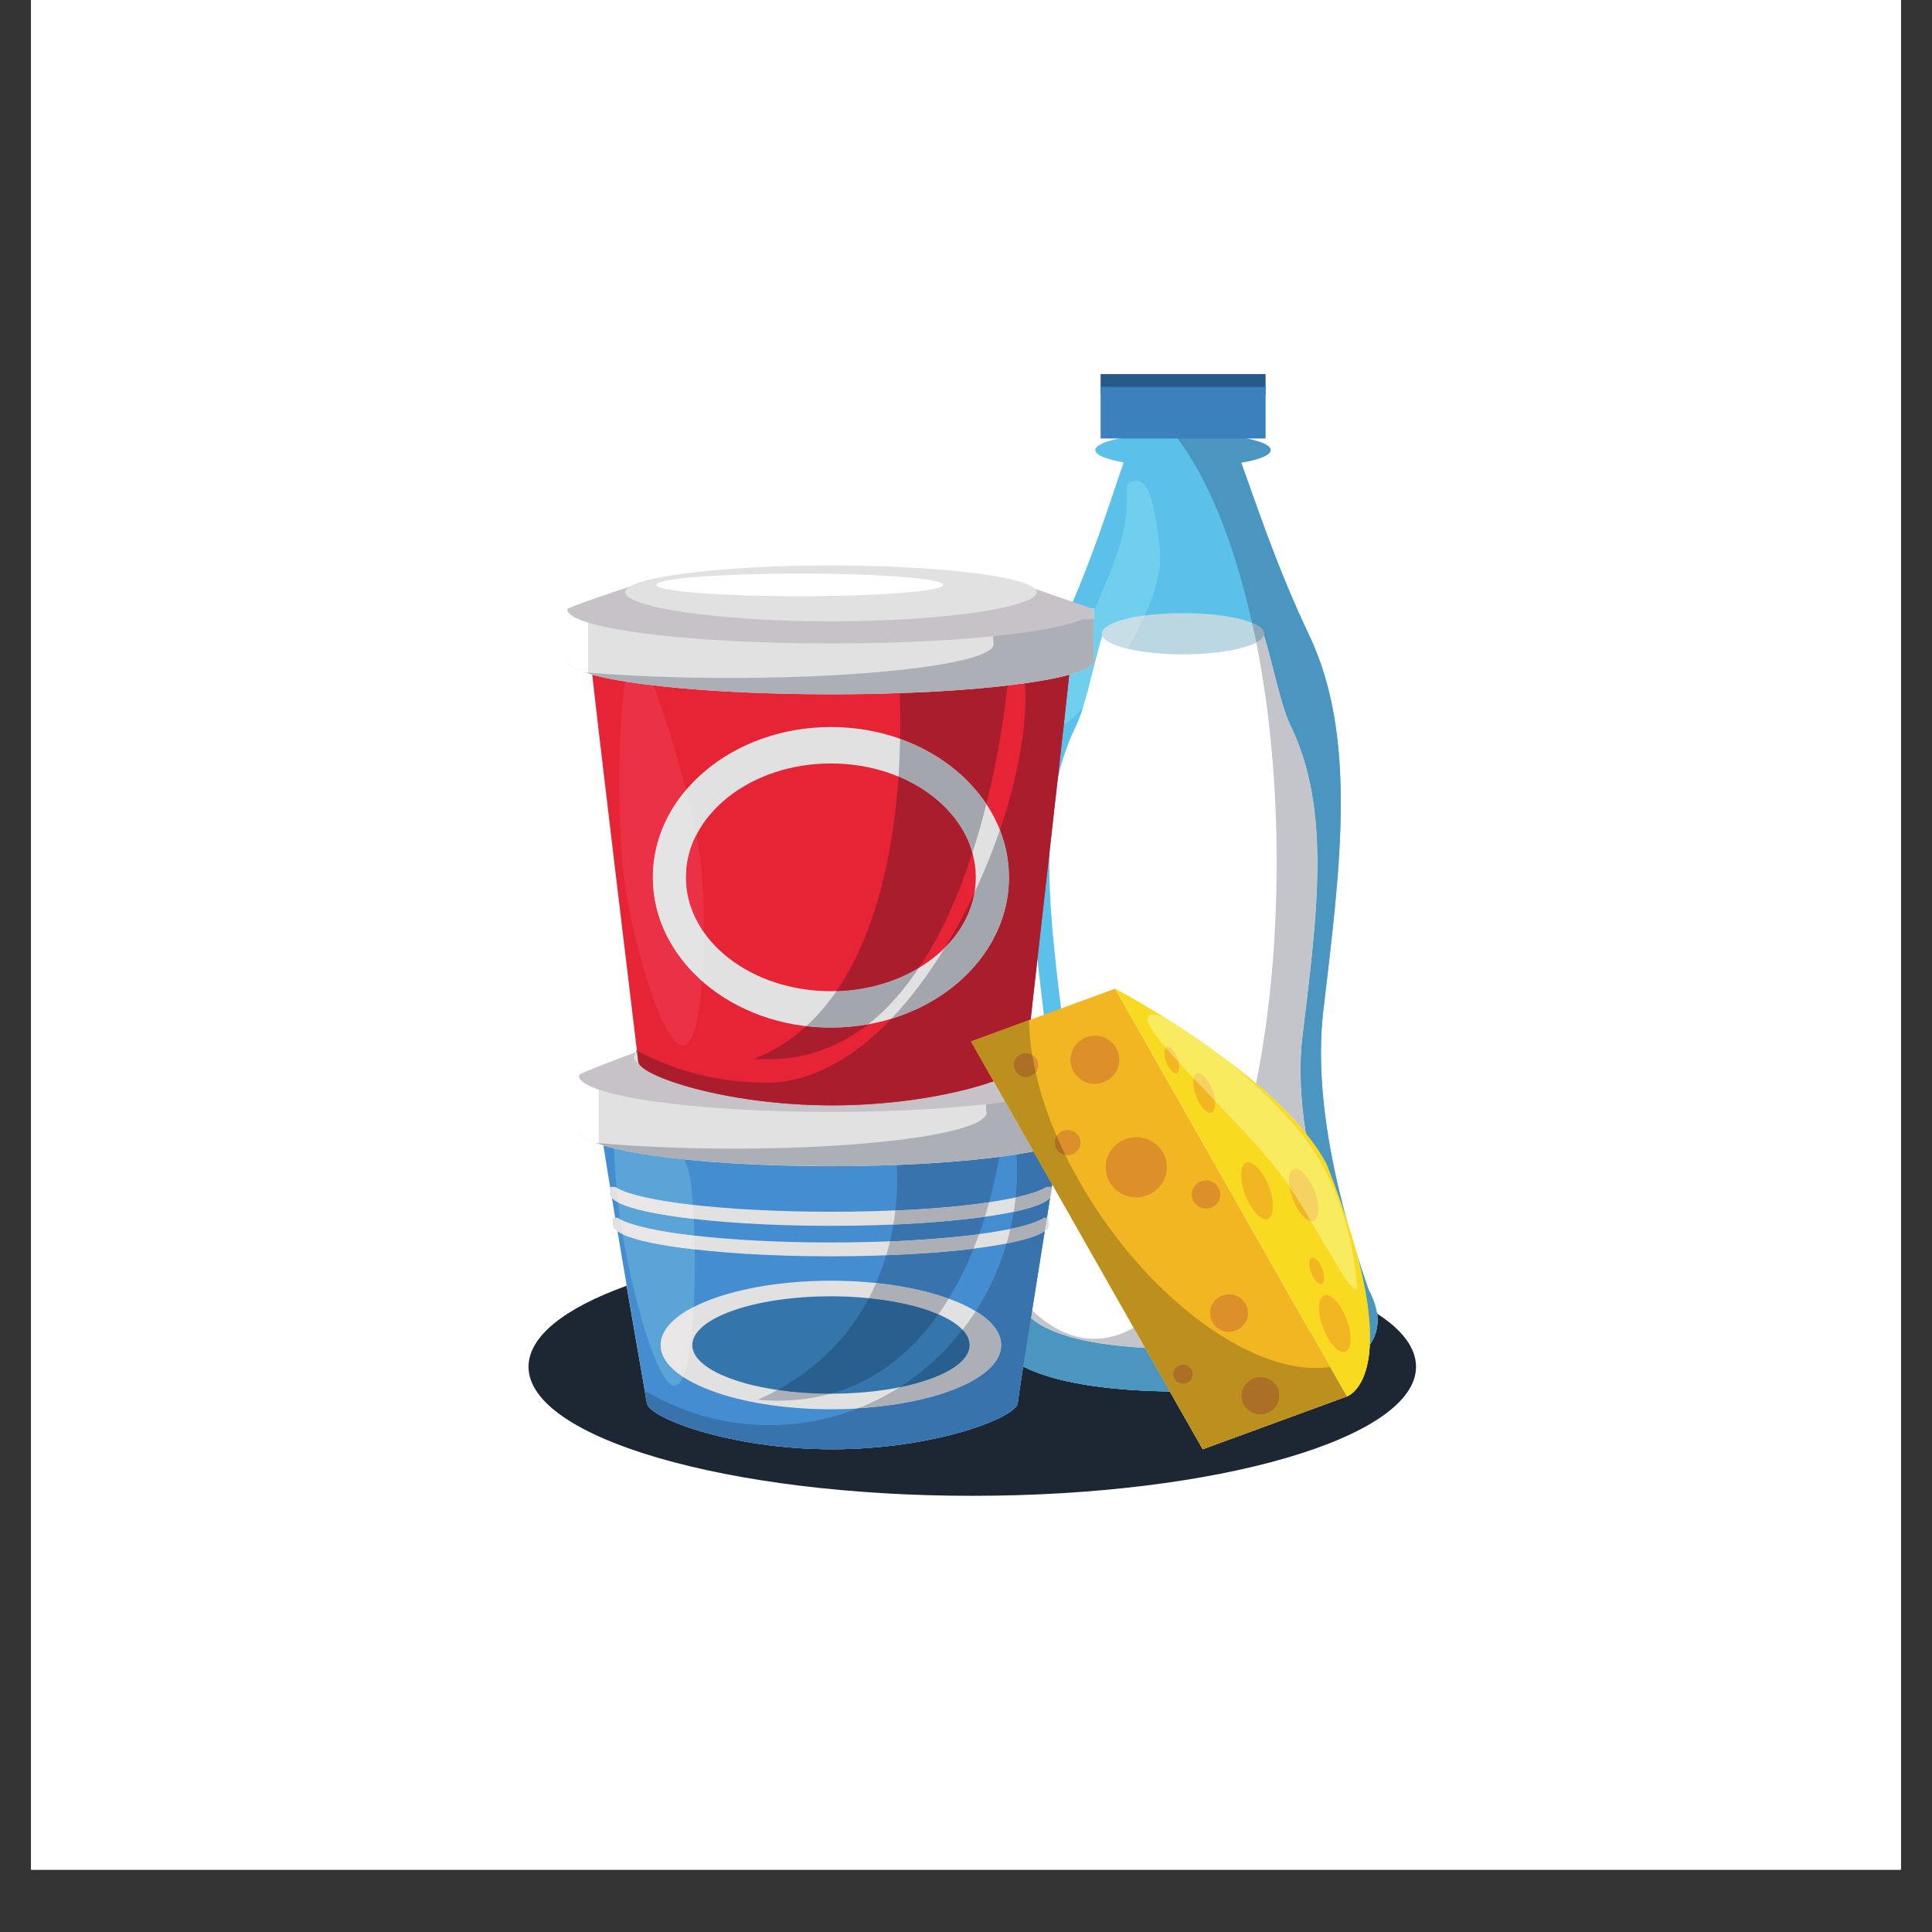 <svg xmlns="http://www.w3.org/2000/svg" xmlns:xlink="http://www.w3.org/1999/xlink" width="40" zoomAndPan="magnify" viewBox="0 0 30 30" height="40" preserveAspectRatio="xMidYMid meet" version="1.0"><rect x="0" y="0" width="30" height="30" fill="#333333" stroke="none"/><defs><clipPath id="c1c06e1f39"><path d="M 0.484 0 L 29.516 0 L 29.516 29.031 L 0.484 29.031 Z M 0.484 0 " clip-rule="nonzero"/></clipPath><clipPath id="6b7a01019d"><path d="M 8.207 19 L 21.996 19 L 21.996 23.227 L 8.207 23.227 Z M 8.207 19 " clip-rule="nonzero"/></clipPath><clipPath id="4a7cd8a871"><path d="M 15 6 L 21.996 6 L 21.996 22 L 15 22 Z M 15 6 " clip-rule="nonzero"/></clipPath><clipPath id="17124fe026"><path d="M 15 6 L 21.996 6 L 21.996 22 L 15 22 Z M 15 6 " clip-rule="nonzero"/></clipPath><clipPath id="b9b7976850"><path d="M 17 5.805 L 20 5.805 L 20 7 L 17 7 Z M 17 5.805 " clip-rule="nonzero"/></clipPath><clipPath id="14f2e294d7"><path d="M 8.207 16 L 17 16 L 17 19 L 8.207 19 Z M 8.207 16 " clip-rule="nonzero"/></clipPath><clipPath id="21b9253994"><path d="M 8.207 16 L 17 16 L 17 18 L 8.207 18 Z M 8.207 16 " clip-rule="nonzero"/></clipPath><clipPath id="70f6c8d652"><path d="M 8.207 16 L 17 16 L 17 18 L 8.207 18 Z M 8.207 16 " clip-rule="nonzero"/></clipPath><clipPath id="a9caeb96dd"><path d="M 8.207 9 L 17 9 L 17 11 L 8.207 11 Z M 8.207 9 " clip-rule="nonzero"/></clipPath><clipPath id="72e8c7a0d3"><path d="M 8.207 9 L 17 9 L 17 10 L 8.207 10 Z M 8.207 9 " clip-rule="nonzero"/></clipPath><clipPath id="6be0dd0724"><path d="M 17 15 L 21.996 15 L 21.996 22 L 17 22 Z M 17 15 " clip-rule="nonzero"/></clipPath><clipPath id="eaa7a9afd4"><path d="M 18.105 15.816 L 19.07 15.816 L 19.07 16.48 L 18.105 16.48 Z M 18.105 15.816 " clip-rule="nonzero"/></clipPath><clipPath id="6754bc14fc"><path d="M 19.035 16.449 C 18.711 16.207 18.391 15.992 18.117 15.816 C 18.348 15.926 18.684 16.16 19.035 16.449 " clip-rule="nonzero"/></clipPath><clipPath id="d7c9281f8c"><path d="M 17 15 L 21.996 15 L 21.996 21 L 17 21 Z M 17 15 " clip-rule="nonzero"/></clipPath></defs><g clip-path="url(#c1c06e1f39)"><path fill="#ffffff" d="M 0.484 0 L 29.516 0 L 29.516 36.289 L 0.484 36.289 Z M 0.484 0 " fill-opacity="1" fill-rule="nonzero"/><path fill="#ffffff" d="M 0.484 0 L 29.516 0 L 29.516 29.031 L 0.484 29.031 Z M 0.484 0 " fill-opacity="1" fill-rule="nonzero"/><path fill="#ffffff" d="M 0.484 0 L 29.516 0 L 29.516 29.031 L 0.484 29.031 Z M 0.484 0 " fill-opacity="1" fill-rule="nonzero"/></g><g clip-path="url(#6b7a01019d)"><path fill="#1c2733" d="M 15.098 23.227 C 11.293 23.227 8.207 22.328 8.207 21.223 C 8.207 20.746 8.777 20.309 9.73 19.965 C 9.848 20.648 9.957 21.289 10.012 21.594 C 10.016 21.617 10.02 21.637 10.02 21.652 C 10.031 21.723 10.039 21.766 10.043 21.773 C 10.043 21.777 10.043 21.777 10.043 21.777 C 10.043 22.008 11.332 22.504 12.922 22.504 C 14.512 22.504 15.805 22.008 15.805 21.777 C 15.805 21.762 15.836 21.547 15.887 21.219 C 16.398 21.477 17.223 21.594 18.164 21.605 L 18.676 22.504 L 20.914 21.684 C 20.914 21.684 21.238 21.582 21.27 20.879 C 21.348 20.77 21.391 20.641 21.391 20.5 C 21.391 20.477 21.387 20.453 21.387 20.43 C 21.387 20.434 21.387 20.434 21.387 20.434 C 21.387 20.434 21.387 20.43 21.387 20.43 C 21.387 20.426 21.387 20.414 21.383 20.398 C 21.773 20.648 21.988 20.93 21.988 21.223 C 21.988 22.328 18.906 23.227 15.098 23.227 " fill-opacity="1" fill-rule="nonzero"/></g><g clip-path="url(#4a7cd8a871)"><path fill="#5bc1ea" d="M 21.387 20.43 C 21.391 20.434 21.391 20.426 21.383 20.398 C 21.363 20.277 21.32 20.156 21.254 20.031 C 20.973 19.223 20.359 17.332 20.547 15.707 C 20.801 13.523 21.09 11.477 20.332 9.871 C 19.816 8.789 19.48 7.746 19.273 7.184 C 19.555 7.137 19.73 7.066 19.73 6.988 C 19.73 6.844 19.121 6.727 18.371 6.727 C 17.617 6.727 17.008 6.844 17.008 6.988 C 17.008 7.066 17.18 7.133 17.449 7.18 C 17.25 7.742 16.938 8.785 16.422 9.871 C 15.66 11.477 15.949 13.523 16.203 15.707 C 16.391 17.297 15.805 19.145 15.516 19.98 C 15.41 20.156 15.352 20.332 15.352 20.5 C 15.352 21.312 16.703 21.609 18.371 21.609 C 20.039 21.609 21.391 21.312 21.391 20.5 C 21.391 20.477 21.387 20.453 21.387 20.43 " fill-opacity="1" fill-rule="nonzero"/></g><path fill="#ffffff" d="M 20.934 19.949 C 20.922 19.848 20.883 19.75 20.828 19.648 C 20.586 18.98 20.066 17.418 20.227 16.078 C 20.441 14.277 20.688 12.59 20.039 11.266 C 19.867 10.914 19.719 10.09 19.594 9.773 L 17.148 9.773 C 17.027 10.09 16.883 10.914 16.711 11.266 C 16.062 12.59 16.309 14.277 16.527 16.078 C 16.684 17.391 16.188 18.914 15.941 19.602 C 15.848 19.746 15.797 19.895 15.797 20.031 C 15.797 20.703 16.949 20.945 18.371 20.945 C 19.789 20.945 20.941 20.703 20.941 20.031 C 20.941 20.016 20.941 19.996 20.938 19.977 C 20.941 19.977 20.941 19.969 20.934 19.949 " fill-opacity="1" fill-rule="nonzero"/><path fill="#bbd7e2" d="M 19.629 9.84 C 19.629 10.016 19.066 10.16 18.371 10.16 C 17.672 10.16 17.109 10.016 17.109 9.84 C 17.109 9.664 17.672 9.52 18.371 9.52 C 19.066 9.52 19.629 9.664 19.629 9.84 " fill-opacity="1" fill-rule="nonzero"/><g clip-path="url(#17124fe026)"><path fill="#4b96c0" d="M 18.164 21.605 C 17.223 21.594 16.398 21.477 15.887 21.219 C 15.922 21.008 15.965 20.746 16.008 20.465 C 16.328 20.746 16.984 20.887 17.781 20.93 L 18.164 21.605 M 21.27 20.879 C 21.285 20.566 21.242 20.129 21.086 19.531 C 21.148 19.727 21.207 19.895 21.254 20.031 C 21.32 20.156 21.363 20.277 21.383 20.398 C 21.387 20.414 21.387 20.426 21.387 20.43 C 21.387 20.43 21.387 20.434 21.387 20.434 C 21.387 20.434 21.387 20.434 21.387 20.43 C 21.387 20.453 21.391 20.477 21.391 20.5 C 21.391 20.641 21.348 20.77 21.27 20.879 M 20.906 18.926 C 20.824 18.668 20.719 18.383 20.598 18.074 C 20.512 17.914 20.406 17.758 20.277 17.602 C 20.199 17.102 20.164 16.574 20.227 16.078 C 20.441 14.277 20.688 12.59 20.039 11.266 C 19.883 10.945 19.746 10.227 19.625 9.863 C 19.629 9.855 19.629 9.848 19.629 9.84 C 19.629 9.777 19.562 9.719 19.441 9.672 C 19.16 8.402 18.734 7.371 18.227 6.73 C 18.273 6.73 18.32 6.727 18.371 6.727 C 19.121 6.727 19.73 6.844 19.73 6.988 C 19.73 7.066 19.555 7.137 19.273 7.184 C 19.48 7.746 19.816 8.789 20.332 9.871 C 20.699 10.645 20.82 11.523 20.82 12.469 C 20.82 13.484 20.68 14.578 20.547 15.707 C 20.523 15.918 20.512 16.133 20.512 16.348 C 20.512 17.25 20.703 18.18 20.906 18.926 " fill-opacity="1" fill-rule="nonzero"/></g><path fill="#c3c5ca" d="M 17.781 20.93 C 16.984 20.887 16.328 20.746 16.008 20.465 C 16.016 20.426 16.02 20.387 16.027 20.348 C 16.328 20.633 16.656 20.789 16.992 20.789 C 17.203 20.789 17.406 20.73 17.602 20.617 L 17.781 20.93 M 20.277 17.602 C 20.062 17.328 19.789 17.066 19.504 16.824 C 19.711 15.797 19.824 14.629 19.824 13.391 C 19.824 12.16 19.711 11 19.508 9.977 C 19.574 9.941 19.613 9.906 19.625 9.863 C 19.746 10.227 19.883 10.945 20.039 11.266 C 20.688 12.59 20.441 14.277 20.227 16.078 C 20.164 16.574 20.199 17.102 20.277 17.602 " fill-opacity="1" fill-rule="nonzero"/><path fill="#93a8b8" d="M 19.508 9.977 C 19.488 9.875 19.465 9.77 19.441 9.672 C 19.562 9.719 19.629 9.777 19.629 9.84 C 19.629 9.848 19.629 9.855 19.625 9.863 C 19.613 9.906 19.574 9.941 19.508 9.977 " fill-opacity="1" fill-rule="nonzero"/><g clip-path="url(#b9b7976850)"><path fill="#265b89" d="M 19.652 6.129 L 17.09 6.129 L 17.09 5.809 L 19.652 5.809 L 19.652 6.129 " fill-opacity="1" fill-rule="nonzero"/></g><path fill="#3b81bd" d="M 19.652 6.809 L 17.09 6.809 L 17.09 6.008 L 19.652 6.008 L 19.652 6.809 " fill-opacity="1" fill-rule="nonzero"/><path fill="#70cfed" d="M 16.52 11.25 C 16.555 10.922 16.586 10.656 16.602 10.477 C 16.852 10.41 16.992 10.332 16.992 10.254 C 16.992 10.254 16.992 10.25 16.992 10.25 C 16.98 10.23 16.977 9.844 16.984 9.613 C 16.984 9.566 16.984 9.527 16.984 9.5 C 17.117 9.184 17.246 8.879 17.332 8.637 C 17.668 7.703 17.328 7.492 17.637 7.465 C 17.641 7.465 17.648 7.465 17.656 7.465 C 17.777 7.465 17.922 7.621 18.012 8.559 C 18.039 8.848 17.938 9.203 17.777 9.555 C 17.379 9.609 17.109 9.715 17.109 9.84 C 17.109 9.852 17.113 9.863 17.117 9.871 C 17.027 10.156 16.926 10.641 16.812 10.996 C 16.699 11.117 16.594 11.207 16.52 11.25 " fill-opacity="1" fill-rule="nonzero"/><path fill="#ffffff" d="M 16.812 10.996 C 16.926 10.641 17.027 10.156 17.117 9.871 C 17.148 9.949 17.289 10.02 17.504 10.074 C 17.281 10.438 17.027 10.773 16.812 10.996 " fill-opacity="1" fill-rule="nonzero"/><path fill="#c7dee7" d="M 17.504 10.074 C 17.289 10.02 17.148 9.949 17.117 9.871 C 17.113 9.863 17.109 9.852 17.109 9.84 C 17.109 9.715 17.379 9.609 17.777 9.555 C 17.699 9.73 17.605 9.906 17.504 10.074 " fill-opacity="1" fill-rule="nonzero"/><path fill="#448dd0" d="M 16.465 17.543 L 9.34 17.562 C 9.34 17.727 10.043 21.77 10.043 21.777 C 10.043 22.008 11.332 22.504 12.922 22.504 C 14.512 22.504 15.805 22.008 15.805 21.777 C 15.793 21.77 16.457 17.703 16.465 17.543 " fill-opacity="1" fill-rule="nonzero"/><path fill="#e2e1e1" d="M 16.25 18.43 C 15.914 18.652 14.543 18.816 12.902 18.816 C 11.258 18.816 9.887 18.652 9.551 18.43 L 9.473 18.43 L 9.473 18.539 C 9.473 18.812 11.008 19.035 12.902 19.035 C 14.797 19.035 16.332 18.812 16.332 18.539 C 16.328 18.539 16.324 18.492 16.324 18.43 L 16.25 18.43 " fill-opacity="1" fill-rule="nonzero"/><path fill="#e2e1e1" d="M 16.211 18.91 C 15.879 19.129 14.523 19.293 12.902 19.293 C 11.281 19.293 9.926 19.129 9.594 18.91 L 9.516 18.91 L 9.516 19.02 C 9.516 19.289 11.031 19.508 12.902 19.508 C 14.773 19.508 16.289 19.289 16.289 19.02 C 16.285 19.02 16.281 18.973 16.281 18.91 L 16.211 18.91 " fill-opacity="1" fill-rule="nonzero"/><path fill="#e2e1e1" d="M 15.547 20.887 C 15.547 21.434 14.363 21.883 12.902 21.883 C 11.441 21.883 10.258 21.434 10.258 20.887 C 10.258 20.336 11.441 19.887 12.902 19.887 C 14.363 19.887 15.547 20.336 15.547 20.887 " fill-opacity="1" fill-rule="nonzero"/><path fill="#3476ac" d="M 15.055 20.887 C 15.055 21.301 14.09 21.641 12.902 21.641 C 11.711 21.641 10.75 21.301 10.75 20.887 C 10.75 20.469 11.711 20.129 12.902 20.129 C 14.09 20.129 15.055 20.469 15.055 20.887 " fill-opacity="1" fill-rule="nonzero"/><path fill="#151e29" d="M 12.922 22.504 C 11.332 22.504 10.043 22.008 10.043 21.777 C 10.043 21.777 10.043 21.777 10.043 21.773 C 10.043 21.777 10.043 21.777 10.043 21.777 C 10.043 22.008 11.332 22.504 12.922 22.504 C 14.512 22.504 15.805 22.008 15.805 21.777 C 15.805 22.008 14.512 22.504 12.922 22.504 " fill-opacity="1" fill-rule="nonzero"/><path fill="#151e29" d="M 10.02 21.652 C 10.02 21.637 10.016 21.617 10.012 21.594 C 10.016 21.617 10.02 21.637 10.02 21.652 " fill-opacity="1" fill-rule="nonzero"/><path fill="#3873ad" d="M 12.922 22.504 C 11.332 22.504 10.043 22.008 10.043 21.777 C 10.043 21.777 10.043 21.777 10.043 21.773 C 10.039 21.766 10.031 21.723 10.02 21.652 C 10.02 21.637 10.016 21.617 10.012 21.594 C 10.578 21.934 11.238 22.129 11.945 22.129 C 12.43 22.129 12.895 22.039 13.324 21.867 C 14.586 21.793 15.547 21.383 15.547 20.887 C 15.547 20.691 15.402 20.512 15.152 20.359 C 15.359 20.039 15.52 19.688 15.629 19.309 C 15.918 19.254 16.125 19.188 16.223 19.117 C 16.16 19.52 16.09 19.953 16.027 20.348 C 16.02 20.387 16.016 20.426 16.008 20.465 C 15.965 20.746 15.922 21.008 15.887 21.219 C 15.836 21.547 15.805 21.762 15.805 21.777 C 15.805 22.008 14.512 22.504 12.922 22.504 " fill-opacity="1" fill-rule="nonzero"/><path fill="#3873ad" d="M 15.688 19.082 C 15.711 18.996 15.727 18.906 15.742 18.82 C 16.039 18.754 16.238 18.68 16.305 18.602 C 16.289 18.699 16.273 18.805 16.258 18.91 L 16.211 18.91 C 16.113 18.973 15.934 19.031 15.688 19.082 M 15.77 18.594 C 15.785 18.457 15.793 18.316 15.793 18.176 C 15.793 18.09 15.789 18.008 15.785 17.926 C 15.879 17.91 15.965 17.895 16.047 17.879 L 16.34 18.391 C 16.332 18.418 16.328 18.449 16.324 18.48 C 16.324 18.465 16.324 18.449 16.324 18.43 L 16.25 18.43 C 16.16 18.488 15.996 18.543 15.77 18.594 " fill-opacity="1" fill-rule="nonzero"/><path fill="#adafb6" d="M 15.742 18.82 C 15.754 18.746 15.762 18.668 15.77 18.594 C 15.996 18.543 16.16 18.488 16.25 18.43 L 16.324 18.43 C 16.324 18.449 16.324 18.465 16.324 18.48 C 16.316 18.52 16.312 18.559 16.305 18.602 C 16.238 18.68 16.039 18.754 15.742 18.82 " fill-opacity="1" fill-rule="nonzero"/><path fill="#adafb6" d="M 15.629 19.309 C 15.652 19.234 15.672 19.16 15.688 19.082 C 15.934 19.031 16.113 18.973 16.211 18.91 L 16.258 18.91 C 16.246 18.977 16.234 19.047 16.223 19.117 C 16.125 19.188 15.918 19.254 15.629 19.309 " fill-opacity="1" fill-rule="nonzero"/><path fill="#adafb6" d="M 13.324 21.867 C 13.547 21.781 13.762 21.672 13.965 21.543 C 14.617 21.41 15.055 21.168 15.055 20.887 C 15.055 20.801 15.016 20.723 14.945 20.648 C 15.02 20.555 15.086 20.461 15.152 20.359 C 15.402 20.512 15.547 20.691 15.547 20.887 C 15.547 21.383 14.586 21.793 13.324 21.867 " fill-opacity="1" fill-rule="nonzero"/><path fill="#295f8e" d="M 13.965 21.543 C 14.34 21.305 14.672 21 14.945 20.648 C 15.016 20.723 15.055 20.801 15.055 20.887 C 15.055 21.168 14.617 21.41 13.965 21.543 " fill-opacity="1" fill-rule="nonzero"/><path fill="#3873ad" d="M 14.73 20.164 C 14.418 20.051 14.035 19.969 13.605 19.922 C 13.668 19.777 13.719 19.633 13.762 19.492 C 14.27 19.473 14.73 19.438 15.117 19.391 C 15.016 19.645 14.887 19.91 14.73 20.164 M 13.82 19.277 C 13.84 19.188 13.859 19.102 13.871 19.016 C 14.414 18.992 14.898 18.949 15.293 18.895 C 15.266 18.984 15.238 19.074 15.203 19.164 C 14.816 19.215 14.344 19.254 13.82 19.277 M 13.902 18.797 C 13.941 18.484 13.934 18.23 13.926 18.09 C 14.523 18.066 15.066 18.02 15.516 17.965 C 15.488 18.117 15.441 18.367 15.359 18.668 C 14.961 18.727 14.465 18.773 13.902 18.797 " fill-opacity="1" fill-rule="nonzero"/><path fill="#adafb6" d="M 13.871 19.016 C 13.887 18.941 13.895 18.867 13.902 18.797 C 14.465 18.773 14.961 18.727 15.359 18.668 C 15.34 18.742 15.316 18.816 15.293 18.895 C 14.898 18.949 14.414 18.992 13.871 19.016 " fill-opacity="1" fill-rule="nonzero"/><path fill="#adafb6" d="M 13.762 19.492 C 13.785 19.422 13.801 19.348 13.82 19.277 C 14.344 19.254 14.816 19.215 15.203 19.164 C 15.176 19.238 15.148 19.312 15.117 19.391 C 14.73 19.438 14.27 19.473 13.762 19.492 " fill-opacity="1" fill-rule="nonzero"/><path fill="#adafb6" d="M 12.066 21.75 C 11.969 21.75 11.867 21.746 11.766 21.734 C 11.875 21.688 11.977 21.637 12.074 21.582 C 12.328 21.621 12.605 21.641 12.898 21.641 C 12.645 21.711 12.371 21.75 12.066 21.75 M 14.57 20.41 C 14.297 20.289 13.922 20.203 13.492 20.16 C 13.531 20.082 13.57 20 13.605 19.922 C 14.035 19.969 14.418 20.051 14.73 20.164 C 14.684 20.246 14.629 20.328 14.57 20.41 " fill-opacity="1" fill-rule="nonzero"/><path fill="#295f8e" d="M 12.898 21.641 C 12.605 21.641 12.328 21.621 12.074 21.582 C 12.777 21.195 13.219 20.68 13.492 20.16 C 13.922 20.203 14.297 20.289 14.57 20.41 C 14.184 20.957 13.645 21.434 12.898 21.641 " fill-opacity="1" fill-rule="nonzero"/><path fill="#5aa4d8" d="M 10.477 21.516 C 10.211 21.516 9.84 20.195 9.668 19.168 C 9.871 19.262 10.266 19.344 10.789 19.402 C 10.793 19.699 10.789 20.008 10.773 20.293 C 10.449 20.457 10.258 20.664 10.258 20.887 C 10.258 21.066 10.383 21.234 10.609 21.383 C 10.57 21.461 10.531 21.508 10.484 21.512 C 10.48 21.516 10.48 21.516 10.477 21.516 M 10.785 19.188 C 10.23 19.125 9.82 19.035 9.629 18.934 C 9.617 18.844 9.605 18.754 9.598 18.672 C 9.793 18.777 10.215 18.863 10.773 18.93 C 10.777 19.012 10.781 19.098 10.785 19.188 M 10.762 18.711 C 10.184 18.645 9.762 18.551 9.574 18.445 C 9.551 18.172 9.535 17.973 9.535 17.832 C 9.812 17.898 10.188 17.957 10.629 18.004 C 10.684 18.133 10.727 18.293 10.742 18.488 C 10.75 18.559 10.758 18.633 10.762 18.711 " fill-opacity="1" fill-rule="nonzero"/><path fill="#e8e6e7" d="M 10.773 18.93 C 10.215 18.863 9.793 18.777 9.598 18.672 C 9.594 18.648 9.594 18.621 9.59 18.594 C 9.586 18.543 9.578 18.492 9.574 18.445 C 9.762 18.551 10.184 18.645 10.762 18.711 C 10.766 18.781 10.77 18.852 10.773 18.93 " fill-opacity="1" fill-rule="nonzero"/><path fill="#e8e6e7" d="M 10.789 19.402 C 10.266 19.344 9.871 19.262 9.668 19.168 C 9.652 19.086 9.641 19.008 9.629 18.934 C 9.82 19.035 10.23 19.125 10.785 19.188 C 10.785 19.258 10.789 19.332 10.789 19.402 " fill-opacity="1" fill-rule="nonzero"/><path fill="#e8e6e7" d="M 10.609 21.383 C 10.383 21.234 10.258 21.066 10.258 20.887 C 10.258 20.664 10.449 20.457 10.773 20.293 C 10.75 20.766 10.695 21.18 10.609 21.383 " fill-opacity="1" fill-rule="nonzero"/><g clip-path="url(#14f2e294d7)"><path fill="#e2e1e1" d="M 16.816 17.543 C 16.816 17.855 15.062 18.109 12.902 18.109 C 10.738 18.109 8.988 17.855 8.988 17.543 C 8.988 17.527 8.988 16.684 8.988 16.684 C 8.988 16.656 11.688 16.688 12.902 16.688 C 14.176 16.688 16.816 16.699 16.816 16.684 C 16.801 16.668 16.801 17.527 16.816 17.543 " fill-opacity="1" fill-rule="nonzero"/></g><g clip-path="url(#21b9253994)"><path fill="#ffffff" d="M 9.297 17.762 C 9.297 17.746 9.297 16.855 9.297 16.855 C 9.297 16.824 12.148 16.855 13.43 16.855 C 14.332 16.855 15.883 16.863 16.805 16.863 C 16.809 16.754 16.809 16.68 16.816 16.684 C 16.816 16.699 14.176 16.688 12.902 16.688 C 11.688 16.688 8.988 16.656 8.988 16.684 C 8.988 16.684 8.988 17.527 8.988 17.543 C 8.988 17.621 9.098 17.695 9.297 17.762 " fill-opacity="1" fill-rule="nonzero"/></g><path fill="#3873ad" d="M 12.898 18.109 C 12.898 18.109 12.898 18.109 12.895 18.109 C 12.895 18.109 12.898 18.109 12.898 18.109 M 12.891 18.109 L 12.891 18.109 M 12.887 18.109 L 12.887 18.109 M 12.883 18.109 C 12.883 18.109 12.883 18.109 12.879 18.109 C 12.883 18.109 12.883 18.109 12.883 18.109 M 12.879 18.109 C 12.879 18.109 12.879 18.109 12.875 18.109 C 12.879 18.109 12.879 18.109 12.879 18.109 M 12.871 18.109 L 12.871 18.109 M 12.867 18.109 L 12.867 18.109 M 12.863 18.109 L 12.863 18.109 M 12.852 18.109 L 12.852 18.109 M 12.844 18.109 L 12.844 18.109 M 12.832 18.109 L 12.832 18.109 M 12.828 18.109 L 12.828 18.109 M 12.824 18.109 L 12.824 18.109 M 12.82 18.109 L 12.816 18.109 L 12.82 18.109 M 12.809 18.109 L 12.809 18.109 M 12.789 18.109 L 12.789 18.109 M 12.785 18.109 L 12.785 18.109 M 12.766 18.105 L 12.766 18.105 " fill-opacity="1" fill-rule="nonzero"/><path fill="#adafb6" d="M 12.902 18.109 C 12.898 18.109 12.898 18.109 12.898 18.109 C 12.898 18.109 12.895 18.109 12.895 18.109 C 12.895 18.109 12.895 18.109 12.891 18.109 C 12.891 18.109 12.887 18.109 12.887 18.109 C 12.887 18.109 12.883 18.109 12.883 18.109 C 12.883 18.109 12.883 18.109 12.879 18.109 C 12.879 18.109 12.879 18.109 12.875 18.109 C 12.875 18.109 12.875 18.109 12.871 18.109 C 12.871 18.109 12.867 18.109 12.867 18.109 C 12.867 18.109 12.863 18.109 12.863 18.109 C 12.859 18.109 12.855 18.109 12.852 18.109 C 12.848 18.109 12.848 18.109 12.844 18.109 C 12.84 18.109 12.836 18.109 12.832 18.109 C 12.832 18.109 12.828 18.109 12.828 18.109 C 12.828 18.109 12.824 18.109 12.824 18.109 C 12.82 18.109 12.82 18.109 12.82 18.109 L 12.816 18.109 C 12.816 18.109 12.812 18.109 12.809 18.109 C 12.801 18.109 12.797 18.109 12.789 18.109 C 12.789 18.109 12.785 18.109 12.785 18.109 C 12.777 18.109 12.77 18.105 12.766 18.105 C 11.203 18.102 9.875 17.961 9.297 17.762 C 9.297 17.762 9.297 17.754 9.297 17.75 C 9.906 17.805 10.629 17.836 11.406 17.836 C 13.566 17.836 15.32 17.586 15.32 17.273 C 15.316 17.27 15.312 17.219 15.309 17.145 C 15.414 17.133 15.516 17.121 15.609 17.105 L 16.047 17.879 C 15.965 17.895 15.879 17.91 15.785 17.926 C 15.699 17.938 15.609 17.953 15.516 17.965 C 15.066 18.02 14.523 18.066 13.926 18.09 C 13.602 18.102 13.258 18.109 12.902 18.109 " fill-opacity="1" fill-rule="nonzero"/><path fill="#c3c5ca" d="M 9.297 17.762 C 9.277 17.758 9.262 17.75 9.242 17.742 C 9.262 17.746 9.281 17.746 9.297 17.75 C 9.297 17.754 9.297 17.762 9.297 17.762 " fill-opacity="1" fill-rule="nonzero"/><g clip-path="url(#70f6c8d652)"><path fill="#c6c2c8" d="M 16.816 16.699 C 16.816 17.012 15.062 17.266 12.902 17.266 C 10.742 17.266 8.988 17.012 8.988 16.699 C 8.973 16.668 9.902 16.328 9.902 16.328 C 10.621 16.203 11.688 16.422 12.902 16.422 C 14.176 16.422 15.23 16.23 15.945 16.367 C 15.945 16.363 16.164 16.449 16.383 16.535 C 16.602 16.617 16.82 16.703 16.816 16.699 " fill-opacity="1" fill-rule="nonzero"/></g><path fill="#e2e1e1" d="M 15.957 16.414 C 15.957 16.66 14.59 16.898 12.902 16.898 C 11.215 16.898 9.844 16.66 9.844 16.414 C 9.844 16.172 11.215 15.977 12.902 15.977 C 14.59 15.977 15.957 16.172 15.957 16.414 " fill-opacity="1" fill-rule="nonzero"/><path fill="#ffffff" d="M 14.57 16.297 C 14.57 16.398 13.617 16.484 12.441 16.484 C 11.266 16.484 10.312 16.398 10.312 16.297 C 10.312 16.191 11.266 16.109 12.441 16.109 C 13.617 16.109 14.57 16.191 14.57 16.297 " fill-opacity="1" fill-rule="nonzero"/><path fill="#e72436" d="M 16.625 10.25 L 9.176 10.27 C 9.176 10.422 9.91 16.473 9.91 16.48 C 9.91 16.699 11.262 17.164 12.922 17.164 C 14.586 17.164 15.934 16.699 15.934 16.48 C 15.926 16.473 16.621 10.402 16.625 10.25 " fill-opacity="1" fill-rule="nonzero"/><path fill="#e2e1e1" d="M 15.668 13.625 C 15.668 14.914 14.43 15.957 12.902 15.957 C 11.375 15.957 10.137 14.914 10.137 13.625 C 10.137 12.336 11.375 11.289 12.902 11.289 C 14.43 11.289 15.668 12.336 15.668 13.625 " fill-opacity="1" fill-rule="nonzero"/><path fill="#e72436" d="M 15.152 13.625 C 15.152 14.602 14.145 15.391 12.902 15.391 C 11.66 15.391 10.652 14.602 10.652 13.625 C 10.652 12.648 11.66 11.855 12.902 11.855 C 14.145 11.855 15.152 12.648 15.152 13.625 " fill-opacity="1" fill-rule="nonzero"/><path fill="#1a2430" d="M 9.883 16.336 C 9.883 16.328 9.883 16.32 9.879 16.309 C 9.883 16.312 9.887 16.316 9.891 16.316 C 9.895 16.32 9.895 16.328 9.895 16.332 C 9.891 16.332 9.887 16.332 9.883 16.336 " fill-opacity="1" fill-rule="nonzero"/><path fill="#90919c" d="M 9.887 16.344 C 9.887 16.34 9.883 16.336 9.883 16.336 C 9.887 16.332 9.891 16.332 9.895 16.332 C 9.895 16.332 9.895 16.336 9.895 16.336 C 9.891 16.34 9.887 16.34 9.887 16.344 " fill-opacity="1" fill-rule="nonzero"/><path fill="#a4a6ae" d="M 9.91 16.48 C 9.91 16.48 9.902 16.43 9.887 16.344 C 9.887 16.34 9.891 16.34 9.895 16.336 C 9.906 16.43 9.91 16.48 9.91 16.48 " fill-opacity="1" fill-rule="nonzero"/><path fill="#a91d2c" d="M 12.922 17.164 C 11.262 17.164 9.91 16.699 9.91 16.48 C 9.91 16.48 9.906 16.43 9.895 16.336 C 9.895 16.336 9.895 16.332 9.895 16.332 C 9.895 16.328 9.895 16.32 9.891 16.316 C 10.484 16.633 11.168 16.812 11.902 16.812 C 12.605 16.812 13.266 16.422 13.84 15.82 C 14.906 15.496 15.668 14.633 15.668 13.625 C 15.668 13.367 15.617 13.117 15.527 12.887 C 15.781 12.145 15.922 11.422 15.922 10.844 C 15.922 10.766 15.918 10.688 15.914 10.609 C 16.191 10.57 16.426 10.527 16.602 10.477 C 16.57 10.789 16.504 11.387 16.426 12.09 C 16.383 12.453 16.34 12.844 16.297 13.238 C 16.23 13.809 16.168 14.387 16.109 14.891 C 16.07 15.25 16.031 15.57 16.004 15.832 L 15.98 15.84 L 15.078 16.172 L 15.43 16.789 C 14.891 16.98 13.969 17.164 12.922 17.164 " fill-opacity="1" fill-rule="nonzero"/><path fill="#a4a6ae" d="M 13.84 15.82 C 14.145 15.5 14.426 15.121 14.676 14.707 C 14.914 14.469 15.074 14.18 15.129 13.863 C 15.281 13.543 15.414 13.215 15.527 12.887 C 15.617 13.117 15.668 13.367 15.668 13.625 C 15.668 14.633 14.906 15.496 13.84 15.82 " fill-opacity="1" fill-rule="nonzero"/><path fill="#a91d2c" d="M 14.676 14.707 C 14.844 14.438 14.996 14.156 15.129 13.863 C 15.074 14.18 14.914 14.469 14.676 14.707 " fill-opacity="1" fill-rule="nonzero"/><path fill="#a91d2c" d="M 11.918 16.449 C 11.852 16.449 11.785 16.449 11.715 16.441 C 12.02 16.32 12.289 16.145 12.52 15.934 C 12.645 15.949 12.77 15.957 12.902 15.957 C 13.102 15.957 13.293 15.938 13.48 15.906 C 13.051 16.242 12.535 16.449 11.918 16.449 M 15.316 12.484 C 15.016 12.035 14.547 11.676 13.977 11.473 C 13.984 11.152 13.977 10.902 13.969 10.762 C 14.602 10.742 15.172 10.699 15.645 10.645 C 15.609 10.953 15.523 11.664 15.316 12.484 " fill-opacity="1" fill-rule="nonzero"/><path fill="#a4a6ae" d="M 12.902 15.957 C 12.77 15.957 12.645 15.949 12.52 15.934 C 12.695 15.773 12.852 15.59 12.988 15.391 C 13.473 15.375 13.918 15.242 14.273 15.023 C 14.047 15.363 13.785 15.668 13.48 15.906 C 13.293 15.938 13.102 15.957 12.902 15.957 M 15.098 13.246 C 14.957 12.73 14.527 12.301 13.953 12.059 C 13.965 11.848 13.973 11.648 13.977 11.473 C 14.547 11.676 15.016 12.035 15.316 12.484 C 15.254 12.73 15.184 12.988 15.098 13.246 " fill-opacity="1" fill-rule="nonzero"/><path fill="#a91d2c" d="M 12.988 15.391 C 13.656 14.418 13.883 13.07 13.953 12.059 C 14.527 12.301 14.957 12.73 15.098 13.246 C 14.898 13.859 14.633 14.488 14.273 15.023 C 13.918 15.242 13.473 15.375 12.988 15.391 " fill-opacity="1" fill-rule="nonzero"/><path fill="#ea3146" d="M 10.602 16.234 C 10.27 16.234 9.773 14.449 9.676 13.5 C 9.598 12.789 9.582 11.312 9.711 10.586 C 9.848 10.605 9.992 10.625 10.152 10.645 C 10.309 11.062 10.5 11.684 10.652 12.266 C 10.328 12.648 10.137 13.117 10.137 13.625 C 10.137 14.25 10.43 14.816 10.902 15.234 C 10.859 15.789 10.77 16.223 10.609 16.234 C 10.605 16.234 10.605 16.234 10.602 16.234 " fill-opacity="1" fill-rule="nonzero"/><path fill="#e4e4e4" d="M 10.902 15.234 C 10.43 14.816 10.137 14.25 10.137 13.625 C 10.137 13.117 10.328 12.648 10.652 12.266 C 10.715 12.512 10.77 12.754 10.812 12.965 C 10.707 13.168 10.652 13.391 10.652 13.625 C 10.652 13.934 10.754 14.223 10.93 14.477 C 10.93 14.734 10.922 14.996 10.902 15.234 " fill-opacity="1" fill-rule="nonzero"/><path fill="#ea3146" d="M 10.93 14.477 C 10.754 14.223 10.652 13.934 10.652 13.625 C 10.652 13.391 10.707 13.168 10.812 12.965 C 10.844 13.129 10.867 13.273 10.883 13.398 C 10.914 13.699 10.93 14.086 10.93 14.477 " fill-opacity="1" fill-rule="nonzero"/><g clip-path="url(#a9caeb96dd)"><path fill="#e2e1e1" d="M 16.992 10.254 C 16.992 10.543 15.16 10.781 12.902 10.781 C 10.641 10.781 8.809 10.543 8.809 10.254 C 8.809 10.238 8.809 9.449 8.809 9.449 C 8.809 9.418 11.633 9.449 12.902 9.449 C 14.234 9.449 16.992 9.461 16.992 9.449 C 16.977 9.434 16.977 10.238 16.992 10.254 " fill-opacity="1" fill-rule="nonzero"/><path fill="#ffffff" d="M 9.133 10.457 C 9.133 10.441 9.133 9.605 9.133 9.605 C 9.133 9.578 12.113 9.609 13.453 9.609 C 14.395 9.609 16.02 9.613 16.984 9.613 C 16.984 9.516 16.988 9.445 16.992 9.449 C 16.992 9.461 14.234 9.449 12.902 9.449 C 11.633 9.449 8.809 9.418 8.809 9.449 C 8.809 9.449 8.809 10.238 8.809 10.254 C 8.809 10.324 8.926 10.395 9.133 10.461 L 9.133 10.457 " fill-opacity="1" fill-rule="nonzero"/></g><path fill="#5ca2c2" d="M 16.992 10.254 C 16.992 10.254 16.992 10.25 16.992 10.25 C 16.992 10.25 16.992 10.254 16.992 10.254 M 16.992 10.25 C 16.98 10.23 16.977 9.844 16.984 9.613 C 16.977 9.844 16.98 10.23 16.992 10.25 " fill-opacity="1" fill-rule="nonzero"/><path fill="#adafb6" d="M 12.902 10.781 C 12.898 10.781 12.895 10.781 12.891 10.781 C 12.887 10.781 12.887 10.781 12.887 10.781 C 12.887 10.781 12.883 10.781 12.883 10.781 C 12.879 10.781 12.879 10.781 12.879 10.781 C 12.879 10.781 12.875 10.781 12.875 10.781 C 12.875 10.781 12.871 10.781 12.871 10.781 C 12.871 10.781 12.871 10.781 12.867 10.781 C 12.863 10.781 12.863 10.781 12.863 10.781 C 12.859 10.781 12.859 10.781 12.859 10.781 C 12.859 10.781 12.855 10.781 12.855 10.781 C 12.852 10.781 12.852 10.781 12.852 10.781 C 12.848 10.781 12.844 10.781 12.84 10.781 C 12.836 10.781 12.836 10.781 12.836 10.781 C 11.172 10.777 9.75 10.645 9.133 10.457 C 9.133 10.457 9.133 10.453 9.133 10.445 C 9.77 10.496 10.527 10.527 11.336 10.527 C 13.598 10.527 15.43 10.293 15.43 10 C 15.422 9.992 15.418 9.805 15.418 9.613 C 15.902 9.613 16.375 9.613 16.773 9.613 C 16.844 9.613 16.914 9.613 16.984 9.613 C 16.977 9.844 16.98 10.23 16.992 10.25 C 16.992 10.25 16.992 10.254 16.992 10.254 C 16.992 10.332 16.852 10.41 16.602 10.477 C 16.426 10.527 16.191 10.57 15.914 10.609 C 15.828 10.621 15.738 10.633 15.645 10.645 C 15.172 10.699 14.602 10.742 13.969 10.762 C 13.629 10.777 13.27 10.781 12.902 10.781 M 16.992 9.449 L 16.992 9.449 " fill-opacity="1" fill-rule="nonzero"/><path fill="#c3c5ca" d="M 9.133 10.457 C 9.113 10.453 9.094 10.445 9.078 10.441 C 9.098 10.441 9.113 10.445 9.133 10.445 C 9.133 10.453 9.133 10.457 9.133 10.457 M 16.773 9.613 C 16.375 9.613 15.902 9.613 15.418 9.613 C 15.418 9.559 15.418 9.504 15.418 9.453 C 15.641 9.453 15.855 9.453 16.051 9.453 C 16.484 9.453 16.812 9.453 16.938 9.449 C 16.969 9.449 16.988 9.449 16.992 9.449 C 16.988 9.457 16.984 9.523 16.984 9.613 C 16.914 9.613 16.844 9.613 16.773 9.613 " fill-opacity="1" fill-rule="nonzero"/><g clip-path="url(#72e8c7a0d3)"><path fill="#c6c2c8" d="M 16.992 9.461 C 16.992 9.754 15.16 9.992 12.902 9.992 C 10.641 9.992 8.809 9.754 8.809 9.461 C 8.793 9.434 9.766 9.113 9.766 9.113 C 10.516 8.996 11.633 9.203 12.902 9.203 C 14.234 9.203 15.336 9.023 16.082 9.148 C 16.078 9.145 17 9.465 16.992 9.461 " fill-opacity="1" fill-rule="nonzero"/></g><path fill="#e2e1e1" d="M 16.098 9.195 C 16.098 9.426 14.668 9.648 12.902 9.648 C 11.137 9.648 9.707 9.426 9.707 9.195 C 9.707 8.969 11.137 8.781 12.902 8.781 C 14.668 8.781 16.098 8.969 16.098 9.195 " fill-opacity="1" fill-rule="nonzero"/><path fill="#ffffff" d="M 14.645 9.082 C 14.645 9.18 13.648 9.258 12.418 9.258 C 11.191 9.258 10.191 9.18 10.191 9.082 C 10.191 8.984 11.191 8.906 12.418 8.906 C 13.648 8.906 14.645 8.984 14.645 9.082 " fill-opacity="1" fill-rule="nonzero"/><path fill="#f3b623" d="M 18.676 22.504 L 15.078 16.172 L 17.316 15.352 L 20.914 21.684 L 18.676 22.504 " fill-opacity="1" fill-rule="nonzero"/><g clip-path="url(#6be0dd0724)"><path fill="#f8db21" d="M 20.598 18.074 C 19.863 16.691 17.316 15.352 17.316 15.352 L 20.914 21.684 C 20.914 21.684 21.906 21.379 20.598 18.074 " fill-opacity="1" fill-rule="nonzero"/></g><path fill="#dd8f2a" d="M 17.133 16.805 C 16.938 16.879 16.719 16.781 16.645 16.586 C 16.574 16.395 16.672 16.18 16.867 16.105 C 17.066 16.035 17.285 16.133 17.355 16.324 C 17.43 16.52 17.328 16.734 17.133 16.805 " fill-opacity="1" fill-rule="nonzero"/><path fill="#dd8f2a" d="M 15.996 16.715 C 15.898 16.75 15.789 16.699 15.754 16.605 C 15.715 16.508 15.766 16.398 15.863 16.363 C 15.961 16.328 16.07 16.375 16.109 16.473 C 16.145 16.57 16.094 16.68 15.996 16.715 " fill-opacity="1" fill-rule="nonzero"/><path fill="#dd8f2a" d="M 17.809 18.562 C 17.562 18.652 17.289 18.531 17.199 18.289 C 17.109 18.047 17.234 17.777 17.477 17.688 C 17.723 17.598 17.996 17.719 18.09 17.961 C 18.18 18.203 18.055 18.473 17.809 18.562 " fill-opacity="1" fill-rule="nonzero"/><path fill="#f3b623" d="M 20.891 20.988 C 20.789 21.027 20.637 20.859 20.543 20.617 C 20.453 20.375 20.461 20.148 20.562 20.113 C 20.66 20.074 20.816 20.242 20.91 20.484 C 21 20.727 20.992 20.953 20.891 20.988 " fill-opacity="1" fill-rule="nonzero"/><path fill="#f3b623" d="M 20.395 18.957 C 20.301 18.988 20.16 18.84 20.074 18.617 C 19.992 18.398 20 18.191 20.09 18.156 C 20.184 18.125 20.324 18.277 20.41 18.496 C 20.492 18.715 20.484 18.922 20.395 18.957 " fill-opacity="1" fill-rule="nonzero"/><path fill="#f3b623" d="M 19.684 18.93 C 19.586 18.965 19.43 18.797 19.336 18.559 C 19.246 18.316 19.254 18.09 19.355 18.051 C 19.453 18.016 19.609 18.18 19.703 18.422 C 19.793 18.664 19.785 18.891 19.684 18.93 " fill-opacity="1" fill-rule="nonzero"/><path fill="#f3b623" d="M 20.523 19.938 C 20.477 19.957 20.402 19.879 20.359 19.766 C 20.316 19.652 20.32 19.547 20.367 19.531 C 20.414 19.512 20.488 19.59 20.531 19.703 C 20.574 19.816 20.57 19.922 20.523 19.938 " fill-opacity="1" fill-rule="nonzero"/><path fill="#f3b623" d="M 18.273 16.664 C 18.227 16.684 18.152 16.605 18.109 16.492 C 18.066 16.379 18.07 16.273 18.117 16.258 C 18.164 16.238 18.238 16.316 18.281 16.43 C 18.324 16.543 18.32 16.648 18.273 16.664 " fill-opacity="1" fill-rule="nonzero"/><path fill="#f3b623" d="M 18.812 17.277 C 18.742 17.301 18.637 17.188 18.574 17.02 C 18.508 16.855 18.516 16.699 18.586 16.672 C 18.652 16.648 18.762 16.762 18.824 16.93 C 18.887 17.094 18.883 17.25 18.812 17.277 " fill-opacity="1" fill-rule="nonzero"/><path fill="#dd8f2a" d="M 16.645 17.926 C 16.543 17.965 16.426 17.914 16.391 17.812 C 16.352 17.707 16.402 17.594 16.508 17.559 C 16.609 17.52 16.727 17.57 16.766 17.672 C 16.805 17.773 16.75 17.891 16.645 17.926 " fill-opacity="1" fill-rule="nonzero"/><path fill="#dd8f2a" d="M 19.188 20.66 C 19.035 20.719 18.863 20.641 18.809 20.492 C 18.75 20.34 18.828 20.172 18.98 20.117 C 19.133 20.062 19.305 20.137 19.359 20.289 C 19.418 20.438 19.34 20.605 19.188 20.66 " fill-opacity="1" fill-rule="nonzero"/><path fill="#dd8f2a" d="M 19.672 21.945 C 19.52 22 19.352 21.926 19.293 21.773 C 19.238 21.625 19.316 21.457 19.469 21.402 C 19.621 21.344 19.789 21.422 19.848 21.57 C 19.902 21.723 19.828 21.891 19.672 21.945 " fill-opacity="1" fill-rule="nonzero"/><path fill="#dd8f2a" d="M 18.422 21.48 C 18.344 21.508 18.258 21.469 18.227 21.391 C 18.195 21.312 18.238 21.227 18.316 21.199 C 18.395 21.168 18.484 21.207 18.512 21.285 C 18.543 21.363 18.504 21.449 18.422 21.48 " fill-opacity="1" fill-rule="nonzero"/><path fill="#dd8f2a" d="M 18.805 18.754 C 18.688 18.793 18.562 18.738 18.52 18.625 C 18.477 18.512 18.535 18.387 18.648 18.344 C 18.762 18.301 18.891 18.359 18.934 18.473 C 18.977 18.586 18.918 18.711 18.805 18.754 " fill-opacity="1" fill-rule="nonzero"/><g clip-path="url(#eaa7a9afd4)"><g clip-path="url(#6754bc14fc)"><path fill="#ffffff" d="M 18.117 16.449 L 19.035 16.449 L 19.035 15.816 L 18.117 15.816 Z M 18.117 16.449 " fill-opacity="1" fill-rule="nonzero"/></g></g><g clip-path="url(#d7c9281f8c)"><path fill="#f9eb60" d="M 21.055 20.02 C 20.957 20.02 20.711 19.551 20.355 18.961 C 20.359 18.961 20.363 18.961 20.367 18.961 C 20.375 18.961 20.383 18.961 20.395 18.957 C 20.484 18.922 20.492 18.715 20.41 18.496 C 20.332 18.297 20.211 18.152 20.117 18.152 C 20.109 18.152 20.102 18.156 20.09 18.156 C 20.027 18.184 20.004 18.289 20.023 18.43 C 20.02 18.422 20.016 18.414 20.012 18.41 C 19.773 18.047 19.309 17.555 18.867 17.094 C 18.859 17.043 18.848 16.984 18.824 16.93 C 18.766 16.777 18.672 16.668 18.605 16.668 C 18.598 16.668 18.59 16.672 18.586 16.672 C 18.559 16.68 18.543 16.707 18.535 16.746 C 18.453 16.656 18.375 16.574 18.301 16.492 C 18.297 16.473 18.289 16.453 18.281 16.43 C 18.242 16.328 18.18 16.254 18.133 16.254 C 18.125 16.254 18.121 16.254 18.117 16.258 C 18.109 16.258 18.105 16.262 18.102 16.27 C 17.879 16.008 17.762 15.82 17.844 15.77 C 17.859 15.762 17.879 15.754 17.902 15.754 C 17.957 15.754 18.027 15.777 18.117 15.816 C 18.391 15.992 18.711 16.207 19.035 16.449 C 19.555 16.879 20.109 17.426 20.387 17.852 C 20.949 18.715 21.059 19.688 21.07 20.016 C 21.062 20.02 21.059 20.02 21.055 20.02 " fill-opacity="1" fill-rule="nonzero"/></g><path fill="#f6d262" d="M 20.367 18.961 C 20.363 18.961 20.359 18.961 20.355 18.961 C 20.254 18.789 20.145 18.609 20.023 18.43 C 20.004 18.289 20.027 18.184 20.09 18.156 C 20.102 18.156 20.109 18.152 20.117 18.152 C 20.211 18.152 20.332 18.297 20.41 18.496 C 20.492 18.715 20.484 18.922 20.395 18.957 C 20.383 18.961 20.375 18.961 20.367 18.961 " fill-opacity="1" fill-rule="nonzero"/><path fill="#f6d262" d="M 18.301 16.492 C 18.227 16.414 18.16 16.34 18.102 16.27 C 18.105 16.262 18.109 16.258 18.117 16.258 C 18.121 16.254 18.125 16.254 18.133 16.254 C 18.18 16.254 18.242 16.328 18.281 16.43 C 18.289 16.453 18.297 16.473 18.301 16.492 " fill-opacity="1" fill-rule="nonzero"/><path fill="#f6d262" d="M 18.867 17.094 C 18.754 16.973 18.641 16.855 18.535 16.746 C 18.543 16.707 18.559 16.68 18.586 16.672 C 18.59 16.672 18.598 16.668 18.605 16.668 C 18.672 16.668 18.766 16.777 18.824 16.93 C 18.848 16.984 18.859 17.043 18.867 17.094 " fill-opacity="1" fill-rule="nonzero"/><path fill="#bb901f" d="M 18.676 22.504 L 15.43 16.789 L 15.078 16.172 L 15.98 15.84 C 15.98 16.012 15.996 16.191 16.027 16.379 C 16 16.359 15.965 16.352 15.93 16.352 C 15.91 16.352 15.887 16.355 15.863 16.363 C 15.766 16.398 15.715 16.508 15.754 16.605 C 15.781 16.68 15.852 16.727 15.93 16.727 C 15.953 16.727 15.977 16.723 15.996 16.715 C 16.031 16.699 16.059 16.68 16.082 16.652 C 16.152 16.969 16.262 17.301 16.406 17.637 C 16.375 17.688 16.367 17.75 16.391 17.812 C 16.414 17.879 16.477 17.926 16.543 17.938 C 16.703 18.262 16.895 18.59 17.117 18.914 C 18.113 20.348 19.441 21.242 20.422 21.242 C 20.5 21.242 20.578 21.238 20.652 21.227 L 20.914 21.684 L 18.676 22.504 M 19.57 21.383 C 19.535 21.383 19.5 21.387 19.469 21.402 C 19.316 21.457 19.238 21.625 19.293 21.773 C 19.34 21.891 19.449 21.965 19.57 21.965 C 19.605 21.965 19.641 21.957 19.672 21.945 C 19.828 21.891 19.902 21.723 19.848 21.57 C 19.805 21.453 19.691 21.383 19.57 21.383 M 18.371 21.188 C 18.352 21.188 18.336 21.191 18.316 21.199 C 18.238 21.227 18.195 21.312 18.227 21.391 C 18.25 21.453 18.309 21.488 18.371 21.488 C 18.387 21.488 18.406 21.484 18.422 21.48 C 18.504 21.449 18.543 21.363 18.512 21.285 C 18.488 21.227 18.434 21.188 18.371 21.188 " fill-opacity="1" fill-rule="nonzero"/><path fill="#bfad1f" d="M 20.914 21.684 L 20.652 21.227 L 20.914 21.684 " fill-opacity="1" fill-rule="nonzero"/><path fill="#ab7025" d="M 15.93 16.727 C 15.852 16.727 15.781 16.68 15.754 16.605 C 15.715 16.508 15.766 16.398 15.863 16.363 C 15.887 16.355 15.91 16.352 15.93 16.352 C 15.965 16.352 16 16.359 16.027 16.379 C 16.043 16.469 16.059 16.559 16.082 16.652 C 16.059 16.68 16.031 16.699 15.996 16.715 C 15.977 16.723 15.953 16.727 15.93 16.727 " fill-opacity="1" fill-rule="nonzero"/><path fill="#ab7025" d="M 16.543 17.938 C 16.477 17.926 16.414 17.879 16.391 17.812 C 16.367 17.75 16.375 17.688 16.406 17.637 C 16.449 17.738 16.496 17.836 16.543 17.938 " fill-opacity="1" fill-rule="nonzero"/><path fill="#ab7025" d="M 19.57 21.965 C 19.449 21.965 19.34 21.891 19.293 21.773 C 19.238 21.625 19.316 21.457 19.469 21.402 C 19.5 21.387 19.535 21.383 19.57 21.383 C 19.691 21.383 19.805 21.453 19.848 21.57 C 19.902 21.723 19.828 21.891 19.672 21.945 C 19.641 21.957 19.605 21.965 19.57 21.965 " fill-opacity="1" fill-rule="nonzero"/><path fill="#ab7025" d="M 18.371 21.488 C 18.309 21.488 18.25 21.453 18.227 21.391 C 18.195 21.312 18.238 21.227 18.316 21.199 C 18.336 21.191 18.352 21.188 18.371 21.188 C 18.434 21.188 18.488 21.227 18.512 21.285 C 18.543 21.363 18.504 21.449 18.422 21.48 C 18.406 21.484 18.387 21.488 18.371 21.488 " fill-opacity="1" fill-rule="nonzero"/></svg>
